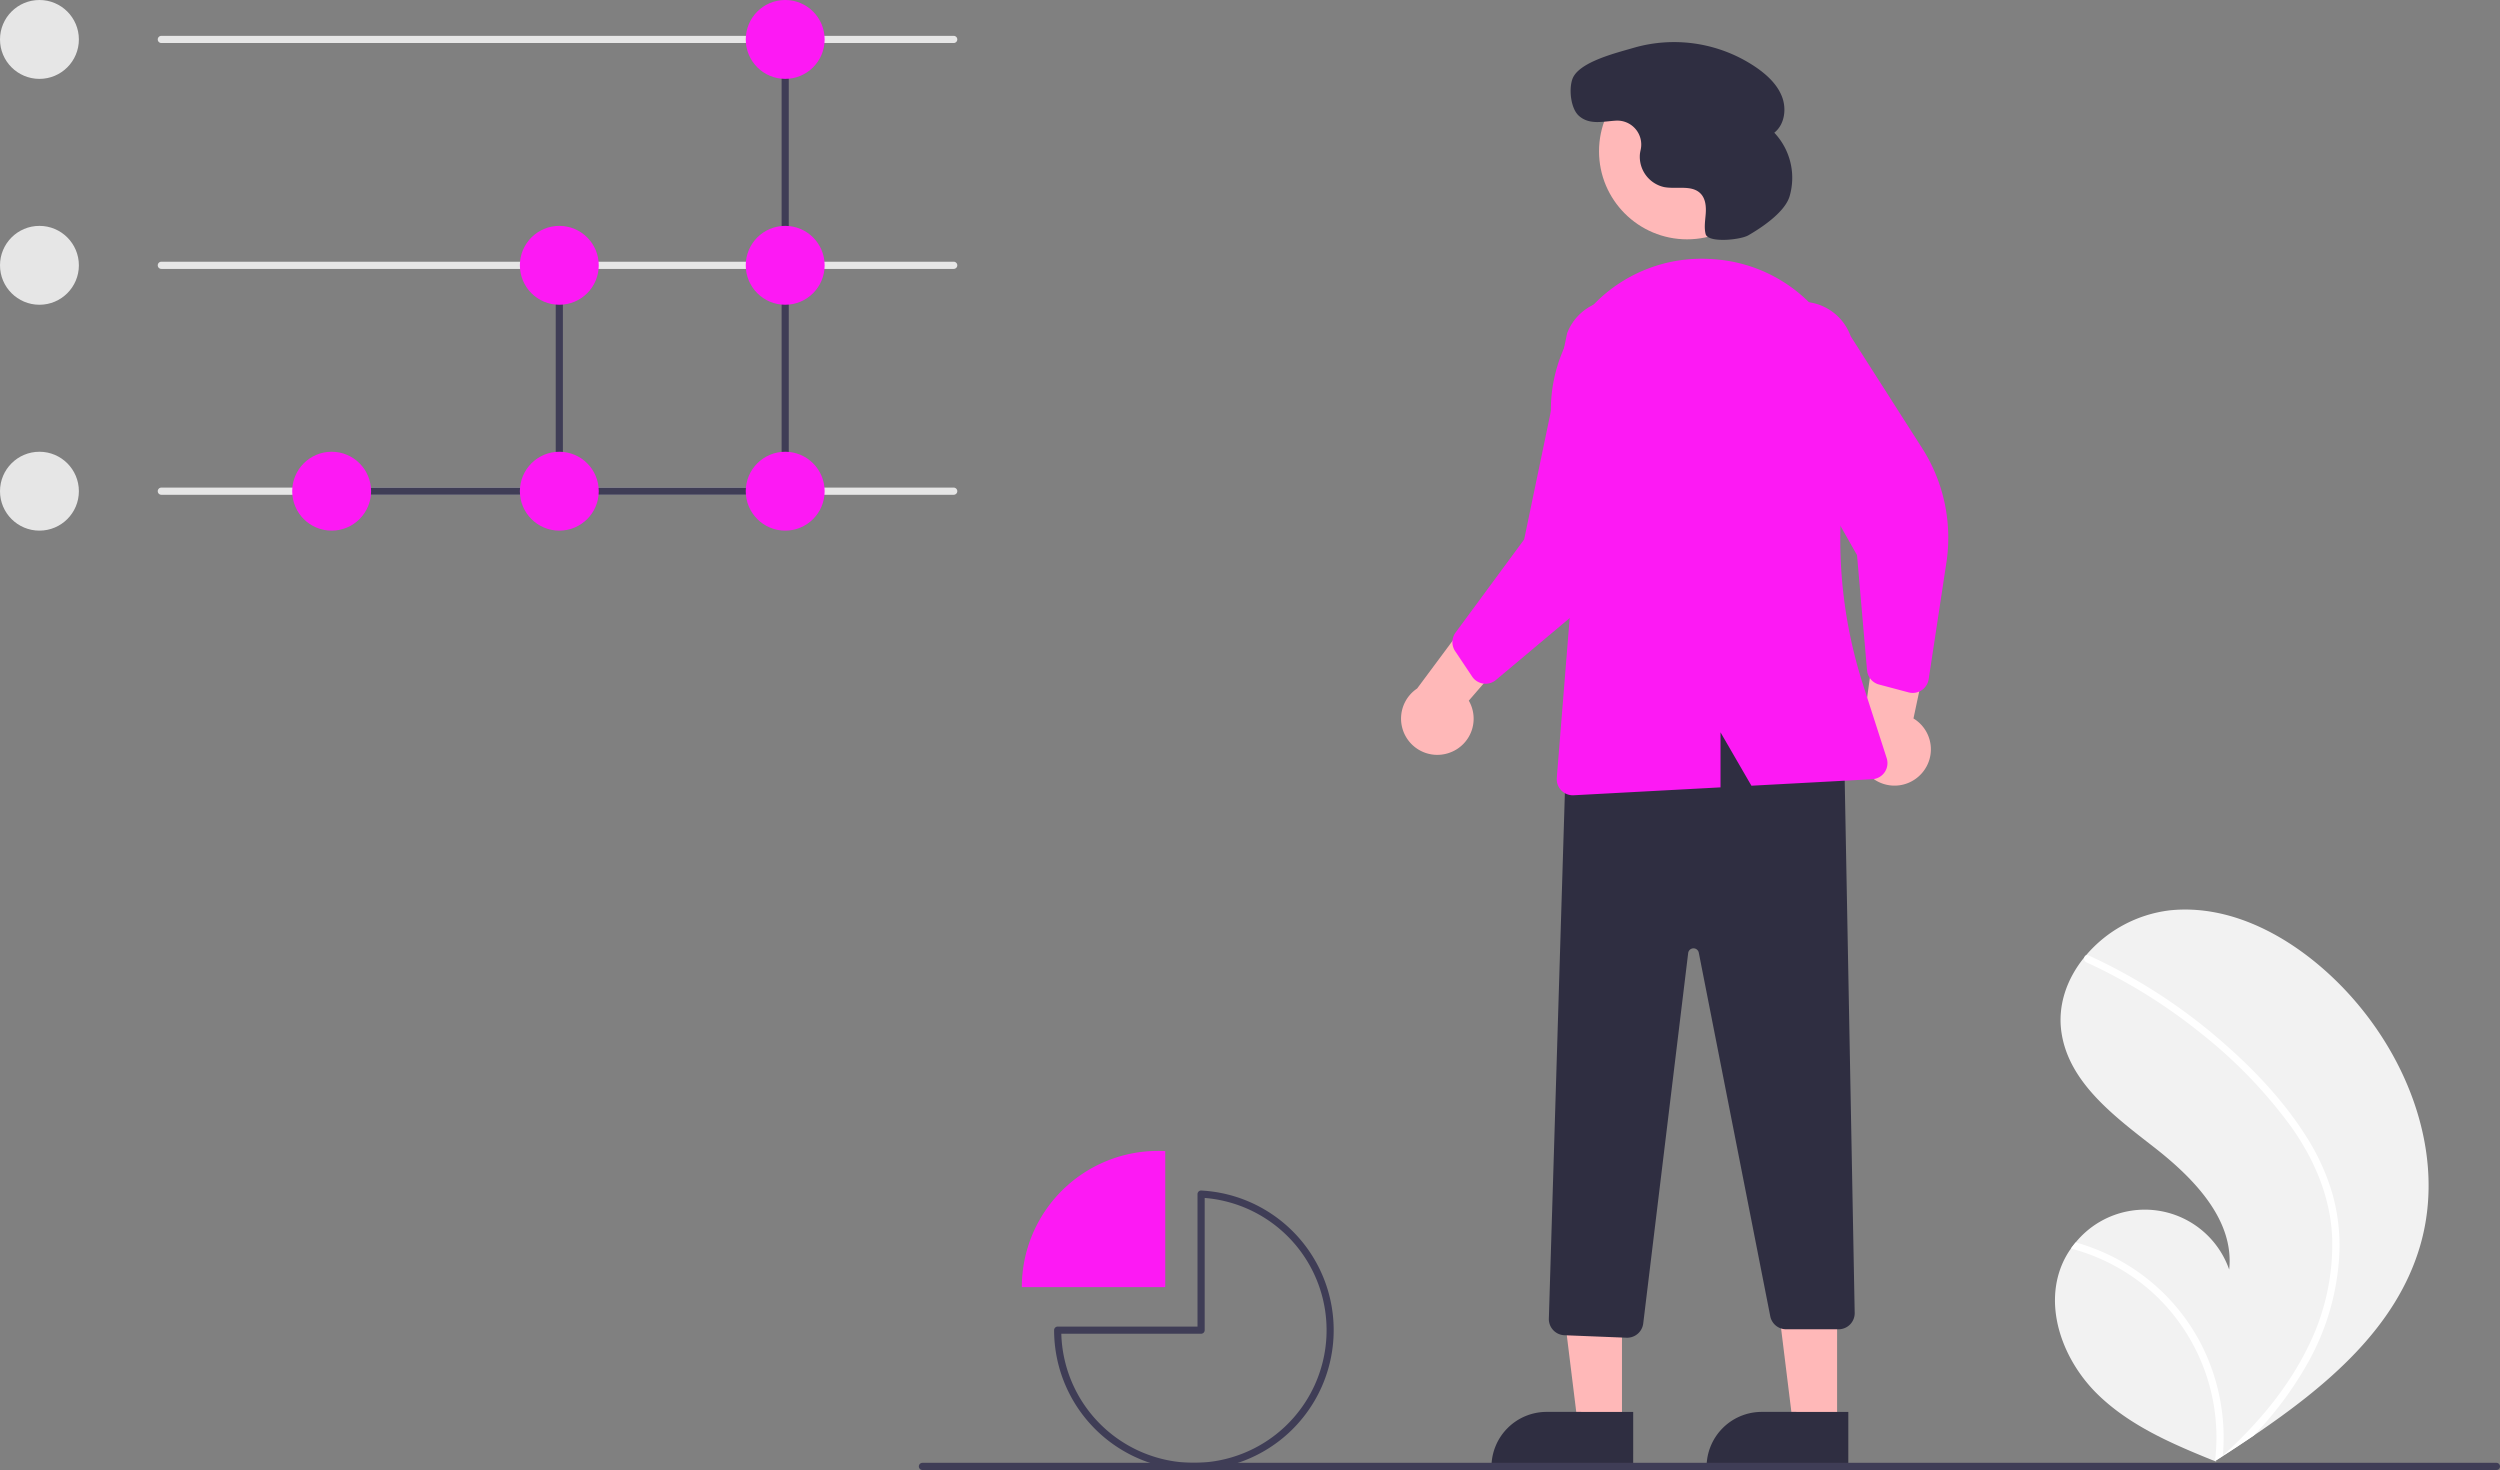 <svg xmlns="http://www.w3.org/2000/svg" id="e3c91520-adea-4e7e-8a45-4c2f0701f0ab" data-name="Layer 1" viewBox="0 0 697.28 410" class="injected-svg ClassicGrid__ImageFile-sc-td9pmq-4 fNAcXv grid_media" xmlns:xlink="http://www.w3.org/1999/xlink"><rect x="0" y="0" width="697.28" height="410" fill="#808080" stroke="none"/><path d="M926.423,592.271c-6.678,23.166-26.176,39.382-46.515,53.158q-4.26,2.886-8.522,5.639c-.019.008-.039.026-.059.035-.137.088-.274.176-.401.264-.586.378-1.173.756-1.755,1.13l.319.144s.314.167-.03.027c-.102-.043-.209-.081-.311-.124C857.335,647.778,845.309,642.661,836.254,633.734c-9.393-9.27-14.882-23.811-9.796-35.989a23.252,23.252,0,0,1,2.518-4.519c.413-.59.857-1.155,1.32-1.71a24.923,24.923,0,0,1,42.806,7.573c1.494-13.913-9.978-25.567-21.018-34.165-11.045-8.595-23.595-17.954-25.731-31.79-1.192-7.698,1.484-15.158,6.361-21.146.151-.182.302-.364.457-.541a36.373,36.373,0,0,1,23.378-12.542c16.936-1.76,33.387,7.204,45.691,18.98C922.043,536.831,934.014,565.932,926.423,592.271Z" transform="translate(-251.36 -245)" fill="#f2f2f2"></path><path d="M894.589,561.971A61.832,61.832,0,0,1,901.997,578.309a53.69,53.69,0,0,1,1.856,15.857,68.79,68.79,0,0,1-9.009,31.306,99.005,99.005,0,0,1-14.935,19.958q-4.26,2.886-8.522,5.639c-.019.008-.039.026-.059.035-.137.088-.274.176-.401.264-.586.378-1.173.756-1.755,1.13,0,0,.633.31.29.17-.102-.043-.209-.081-.311-.124a54.728,54.728,0,0,0-17.512-47.122,55.196,55.196,0,0,0-22.662-12.195c.413-.59.857-1.155,1.32-1.71a57.229,57.229,0,0,1,9.446,3.575,56.075,56.075,0,0,1,25.354,24.444,57.33,57.33,0,0,1,6.242,31.46c.485-.44.972-.889,1.443-1.335,8.979-8.371,16.953-17.979,22.351-29.068a63.995,63.995,0,0,0,6.701-30.278c-.44-11.438-4.998-22.032-11.596-31.255a133.955,133.955,0,0,0-25.392-26.169,152.212,152.212,0,0,0-31.58-19.497,1.094,1.094,0,0,1-.551-1.405.931.931,0,0,1,.457-.541.81.81,0,0,1,.704.03c1.393.641,2.776,1.291,4.149,1.97a153.94,153.94,0,0,1,31.805,20.98C879.19,542.409,888.004,551.528,894.589,561.971Z" transform="translate(-251.36 -245)" fill="#fff"></path><path d="M655.749,454.912a10.056,10.056,0,0,0,5.277-14.488l23.359-27.043-18.414-2.397-19.359,26.048a10.11,10.11,0,0,0,9.137,17.88Z" transform="translate(-251.36 -245)" fill="#ffb8b8"></path><path d="M787.413,460.626a10.056,10.056,0,0,0-2.363-15.237l7.425-34.955-17.288,6.779-4.401,32.155a10.11,10.11,0,0,0,16.626,11.259Z" transform="translate(-251.36 -245)" fill="#ffb8b8"></path><polygon points="452.389 397.799 440.129 397.798 434.297 350.51 452.391 350.511 452.389 397.799" fill="#ffb8b8"></polygon><path d="M706.876,654.683l-39.531-.001v-.5A15.386,15.386,0,0,1,682.732,638.795h.001l24.144.001Z" transform="translate(-251.36 -245)" fill="#2f2e41"></path><polygon points="512.389 397.799 500.129 397.798 494.297 350.51 512.391 350.511 512.389 397.799" fill="#ffb8b8"></polygon><path d="M766.876,654.683l-39.531-.001v-.5A15.386,15.386,0,0,1,742.732,638.795h.001l24.144.001Z" transform="translate(-251.36 -245)" fill="#2f2e41"></path><path d="M705.026,618.106l-17.355-.694a4.514,4.514,0,0,1-4.318-4.634l4.889-160.379.319-.115c30.416-11.003,55.578-10.171,76.926,2.54l.239.143,2.929,156.202a4.5,4.5,0,0,1-4.499,4.585H749.523a4.51,4.51,0,0,1-4.416-3.632L725.172,510.713a1.5,1.5,0,0,0-2.961.109L709.673,614.152a4.526,4.526,0,0,1-4.469,3.957C705.145,618.109,705.086,618.108,705.026,618.106Z" transform="translate(-251.36 -245)" fill="#2f2e41"></path><circle cx="470.55" cy="42.191" r="24.561" fill="#ffb8b8"></circle><path d="M664.05,435.39a4.506,4.506,0,0,1-2.091-1.686l-4.746-7.102a4.515,4.515,0,0,1,.119-5.169l19.132-25.968,11.986-57.511a14.497,14.497,0,1,1,27.017,10.52l-5.665,36.602a46.374,46.374,0,0,1-16.024,28.441l-25.185,21.134a4.505,4.505,0,0,1-3.528,1.008A4.454,4.454,0,0,1,664.05,435.39Z" transform="translate(-251.36 -245)" fill="#fd19f4"></path><path d="M786.365,437.996a4.506,4.506,0,0,1-2.683.116l-8.254-2.195a4.515,4.515,0,0,1-3.326-3.959l-2.796-32.133-29.002-51.089a14.497,14.497,0,1,1,27.231-9.954l19.931,31.217a46.373,46.373,0,0,1,6.763,31.936l-4.941,32.504a4.505,4.505,0,0,1-1.982,3.087A4.455,4.455,0,0,1,786.365,437.996Z" transform="translate(-251.36 -245)" fill="#fd19f4"></path><path d="M695.045,330.808a41.822,41.822,0,0,1,33.537-13.56q.616.038,1.227.086h0A41.734,41.734,0,0,1,759.97,333.981a42.362,42.362,0,0,1,7.525,34.145,132.361,132.361,0,0,0,3.497,67.876l6.589,20.459a4.499,4.499,0,0,1-4.042,5.872l-33.685,1.811-8.62-14.89V464.607l-40.941,2.201c-.082.005-.163.007-.243.007a4.5,4.5,0,0,1-4.484-4.861l4.627-57.382-5.804-38.973A42.089,42.089,0,0,1,695.045,330.808Z" transform="translate(-251.36 -245)" fill="#fd19f4"></path><path d="M738.98,310.638c-2.274,1.308-11.262,2.176-11.903-.368l-.014-.056c-.446-1.864-.076-3.811.052-5.723s-.059-4.013-1.362-5.419c-2.428-2.621-6.748-1.232-10.258-1.894a8.664,8.664,0,0,1-6.74-9.253c.05-.398.128-.795.216-1.193a6.673,6.673,0,0,0-6.927-8.081c-3.548.203-7.378,1.278-10.314-1.35-2.27-2.032-2.824-7.322-1.827-10.201,1.676-4.838,12.414-7.371,17.102-8.764A40.62,40.62,0,0,1,741.437,263.984c2.961,2.087,5.727,4.71,6.989,8.106s.653,7.68-2.193,9.922a18.332,18.332,0,0,1,4.246,17.806C749.073,304.348,742.365,308.69,738.98,310.638Z" transform="translate(-251.36 -245)" fill="#2f2e41"></path><path d="M517.36,383h-221a1,1,0,0,1,0-2h221a1,1,0,0,1,0,2Z" transform="translate(-251.36 -245)" fill="#e6e6e6"></path><path d="M468.959,383H343.36a1,1,0,0,1,0-2H468.959a1,1,0,0,1,0,2Z" transform="translate(-251.36 -245)" fill="#3f3d56"></path><path d="M407.36,383a1,1,0,0,1-1-1V319a1,1,0,0,1,2,0v63A1,1,0,0,1,407.36,383Z" transform="translate(-251.36 -245)" fill="#3f3d56"></path><path d="M470.36,383a1,1,0,0,1-1-1V256a1,1,0,0,1,2,0V382A1,1,0,0,1,470.36,383Z" transform="translate(-251.36 -245)" fill="#3f3d56"></path><circle cx="11" cy="11" r="11" fill="#e6e6e6"></circle><circle cx="11" cy="74" r="11" fill="#e6e6e6"></circle><circle cx="11" cy="137" r="11" fill="#e6e6e6"></circle><path d="M517.36,257h-221a1,1,0,0,1,0-2h221a1,1,0,0,1,0,2Z" transform="translate(-251.36 -245)" fill="#e6e6e6"></path><path d="M517.36,320h-221a1,1,0,0,1,0-2h221a1,1,0,0,1,0,2Z" transform="translate(-251.36 -245)" fill="#e6e6e6"></path><circle cx="92.5" cy="137" r="11" fill="#fd19f4"></circle><circle cx="156" cy="74" r="11" fill="#fd19f4"></circle><circle cx="156" cy="137" r="11" fill="#fd19f4"></circle><circle cx="219" cy="11" r="11" fill="#fd19f4"></circle><circle cx="219" cy="74" r="11" fill="#fd19f4"></circle><circle cx="219" cy="137" r="11" fill="#fd19f4"></circle><path d="M947.64,655h-439a1,1,0,0,1,0-2h439a1,1,0,0,1,0,2Z" transform="translate(-251.36 -245)" fill="#3f3d56"></path><path d="M576.36,566.053q-.994-.052-2-.053a38,38,0,0,0-38,38h40Z" transform="translate(-251.36 -245)" fill="#fd19f4"></path><path d="M584.36,655a39.044,39.044,0,0,1-39-39,1,1,0,0,1,1-1h39V578.053a.998.998,0,0,1,.312-.725.979.979,0,0,1,.74-.273A39,39,0,0,1,584.36,655Zm-36.987-38a37,37,0,1,0,39.987-37.879V616a1,1,0,0,1-1,1Z" transform="translate(-251.36 -245)" fill="#3f3d56"></path></svg>